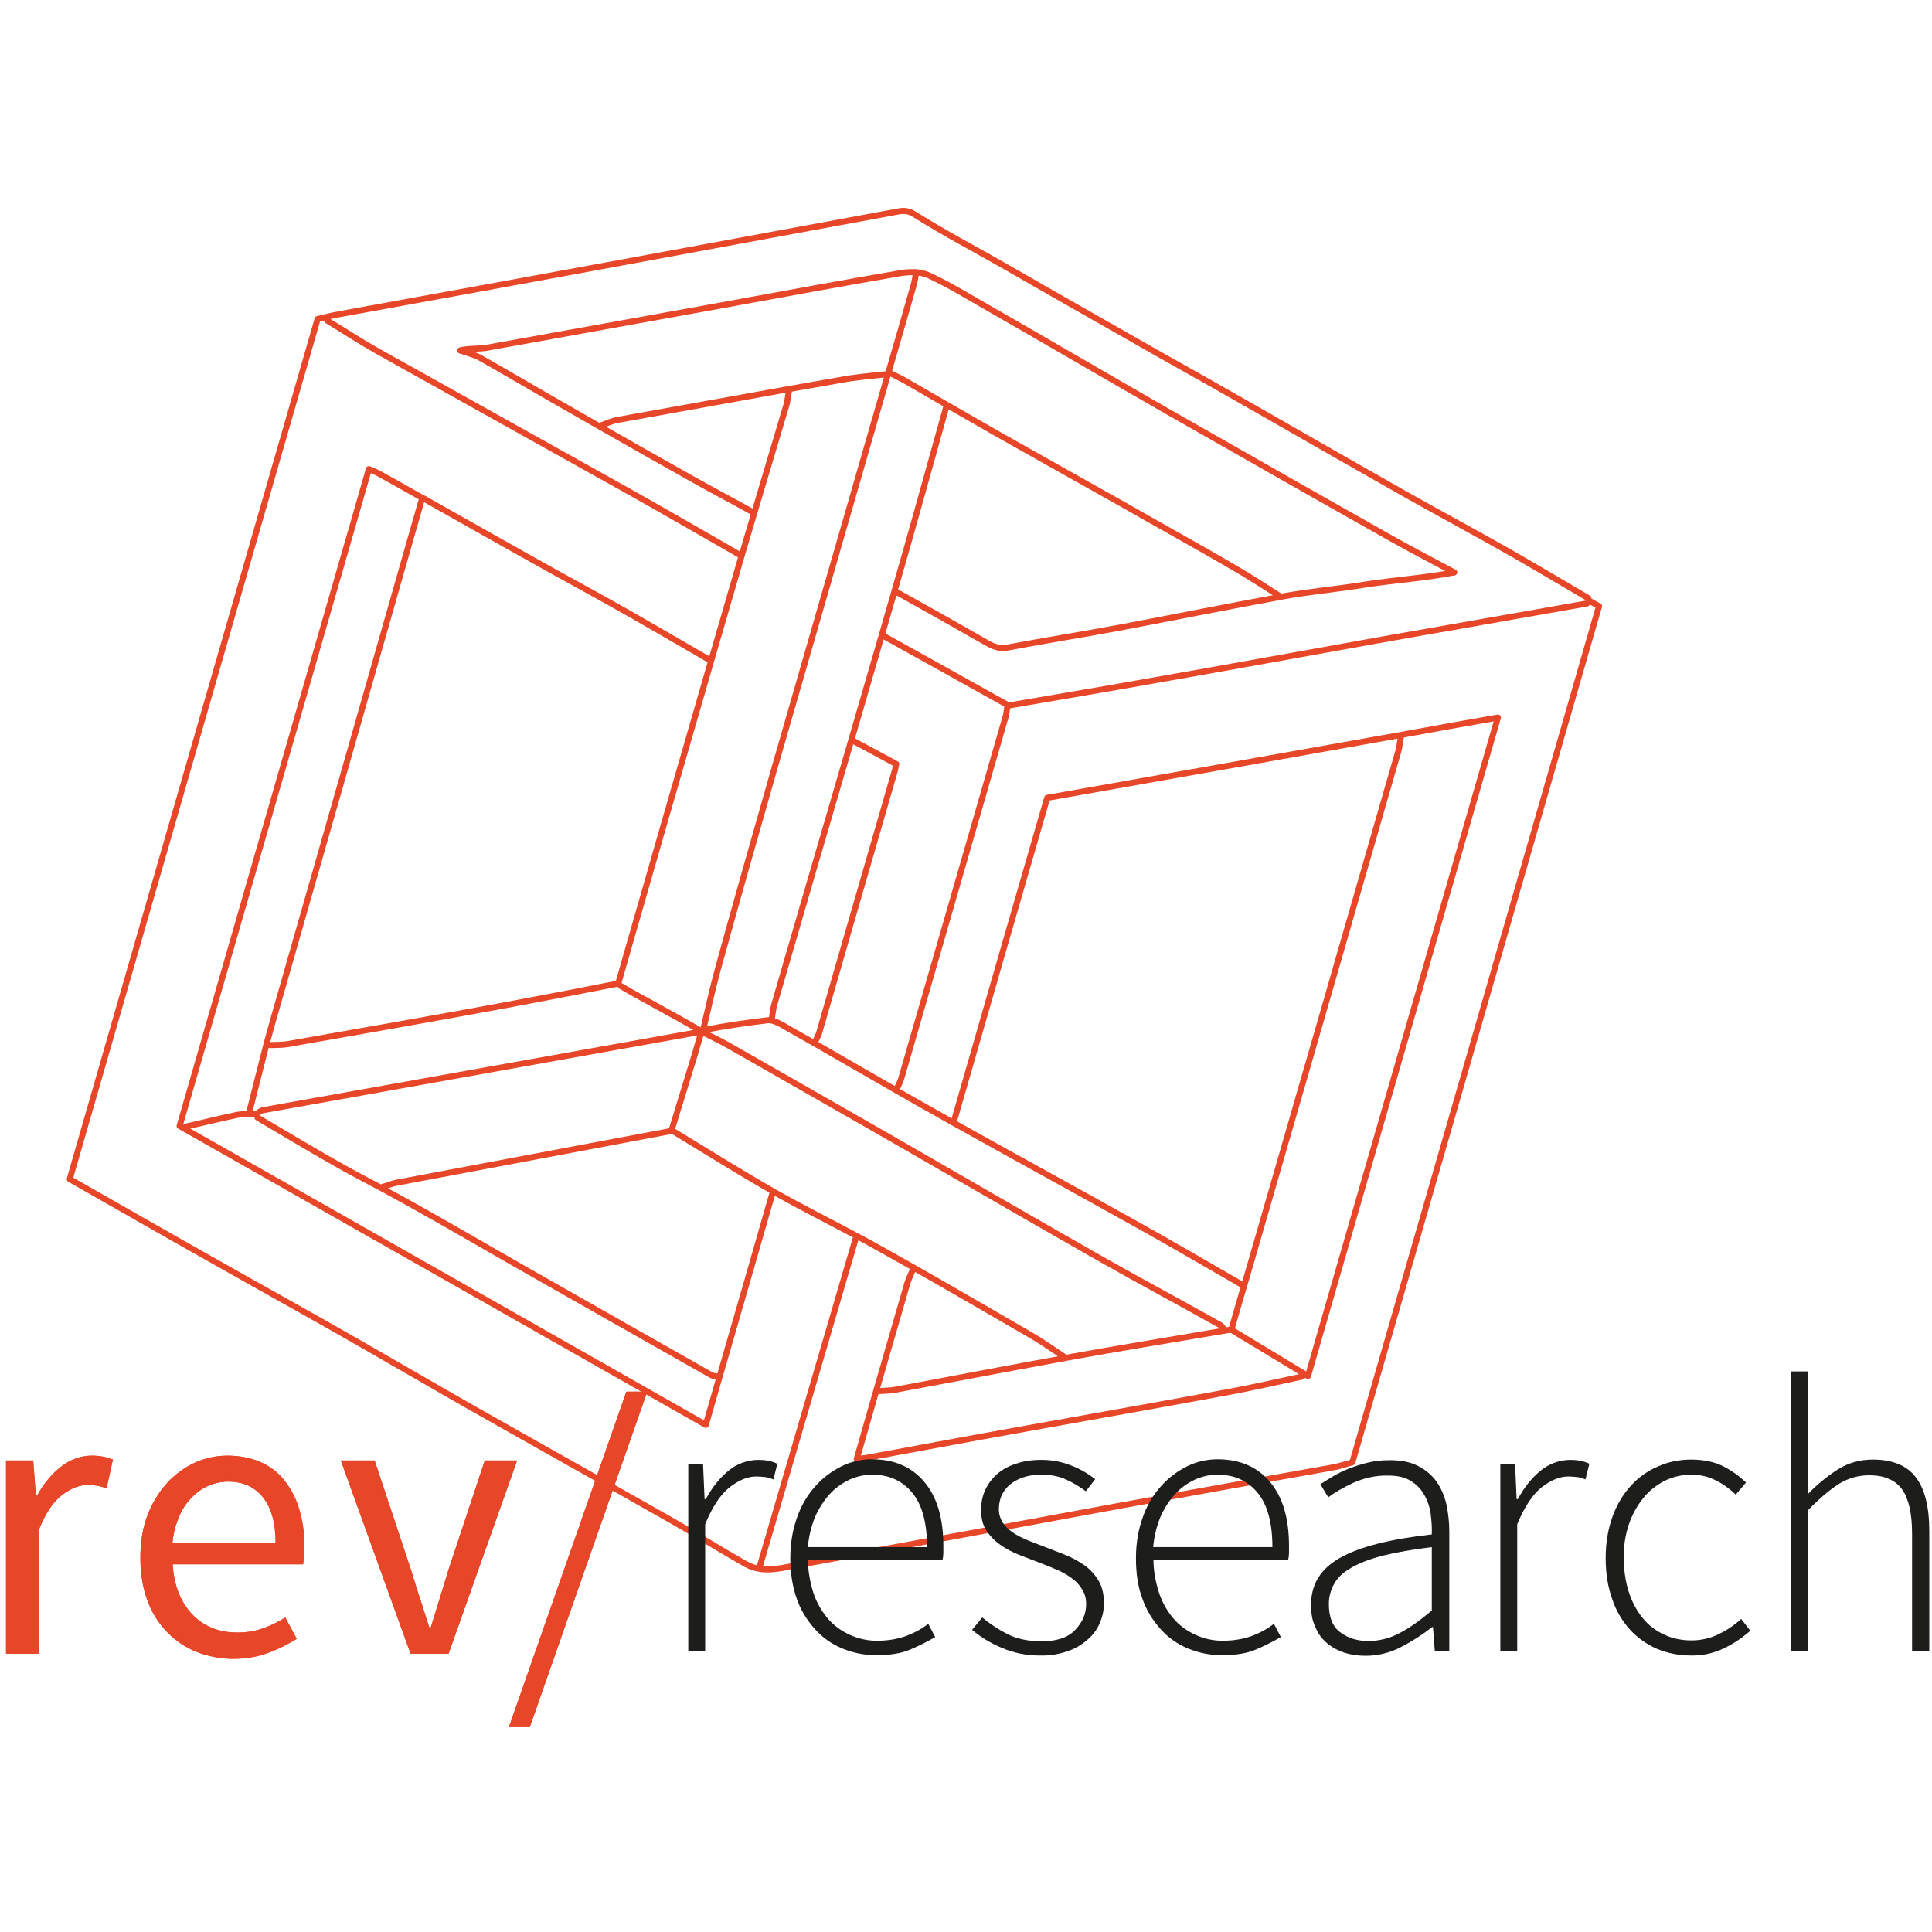 <?xml version="1.0" encoding="utf-8"?>
<!-- Generator: Adobe Illustrator 23.0.4, SVG Export Plug-In . SVG Version: 6.00 Build 0)  -->
<svg version="1.1" id="Calque_1" xmlns="http://www.w3.org/2000/svg" xmlns:xlink="http://www.w3.org/1999/xlink" x="0px" y="0px"
	 viewBox="0 0 640 640" style="enable-background:new 0 0 640 640;" xml:space="preserve">
<style type="text/css">
	.st0{fill:none;stroke:#E74628;stroke-width:2;stroke-linecap:round;stroke-linejoin:round;}
	.st1{fill:#E74628;}
	.st2{fill:#1D1E1C;}
	.st3{fill:#E74628;stroke:#E74628;stroke-width:2;stroke-miterlimit:10;}
</style>
<g>
	<g>
		<path class="st0" d="M526.2,198.2c-8.4-4.9-16.7-9.9-25.1-14.7c-11.6-6.6-23.3-12.9-34.9-19.4c-16.6-9.4-33.1-18.8-49.6-28.3
			c-11.2-6.4-22.4-12.7-33.6-19c-16.5-9.4-33.1-18.8-49.6-28.3c-10.1-5.8-20.5-11.2-30.3-17.4c-2.2-1.4-3.8-1.4-5.8-1
			c-30.5,5.6-61,11.3-91.5,16.9c-31,5.7-62,11.4-92.9,17c-1.8,0.3-3.6,0.7-5.6,1.2c-0.7,0.2-1.4,0.3-2.1,0.5
			c-27.3,94.6-54.7,189.8-82.1,284.9c15.7,8.9,31.1,17.8,46.6,26.5c16.4,9.3,32.9,18.4,49.3,27.8c12.4,7.1,24.7,14.3,37.2,21.4
			c22,12.5,44.1,24.8,66.1,37.3c8.3,4.7,16.4,9.8,24.7,14.5c1.5,0.8,3.1,1.4,4.7,1.6c2.4,0.4,5,0.1,7.5-0.3
			c37.4-6.9,74.8-13.8,112.2-20.7c23.6-4.3,47.2-8.5,70.7-12.7c2-0.4,4-1.1,5.9-1.6c27.3-94.7,54.6-189.3,81.7-283.6
			c-0.8-0.4-1.8-1-2.7-1.5"/>
		<path class="st0" d="M464,244.5c-0.3,1.5-0.4,3-0.8,4.4c-16.5,57.3-33,114.7-49.6,172c-0.5,1.6-0.9,3.2-1.4,4.8
			c-1.4,4.7-2.8,9.5-4.2,14.5c0,0.1-0.1,0.2-0.1,0.3c8.1,4.9,15.9,9.6,24,14.5l1.4,0.8c21-72.7,41.9-145.4,62.9-218.1
			c-10.8,1.9-21.6,3.8-32.3,5.8c-38.8,6.9-77.8,13.9-117,20.8c-10.2,35.2-20.4,70.6-30.6,106.1"/>
		<path class="st0" d="M235.2,218.7c-8.5-4.9-17-9.9-25.6-14.8c-8.6-4.9-17.4-9.7-26.1-14.5c-14.2-7.9-28.3-15.9-42.5-23.9
			c-0.3-0.2-0.6-0.4-1-0.5c-4.8-2.7-9.5-5.4-14.3-8c-1-0.6-2.1-1-3.5-1.6c-20.9,72.6-41.7,144.8-62.7,217.6c0.5,0.3,1.1,0.6,1.6,0.9
			c57.3,32.5,114.6,65.1,172.7,98.1c1.5-5.2,3-10.4,4.5-15.7c5.9-20.4,11.8-40.8,17.6-61.1"/>
		<path class="st0" d="M303.5,90.2c-0.3,1.6-0.5,3.3-1,4.8c-2.7,9.5-5.4,18.9-8.2,28.4c0,0.2-0.1,0.3-0.1,0.4
			c-12.6,43.7-25.2,87.5-37.8,131.2c-6.3,22.1-12.6,44.2-18.7,66.4c-1.8,6.6-3.2,13.2-4.8,19.9c0,0.1,0,0.1,0,0.2"/>
		<path class="st0" d="M261.3,129.8c-0.3,1.5-0.4,3-0.8,4.4c-3.5,11.9-7.1,23.7-10.6,35.6c-1.4,4.7-2.8,9.4-4.2,14.2
			c-3.4,11.6-6.7,23.2-10.1,34.8c-10.3,35.6-20.6,71.3-30.8,107c-12.3,2.4-25.1,4.9-38,7.3c-23.9,4.4-47.8,8.6-71.7,12.8
			c-1.8,0.3-3.8,0.2-5.7,0.3"/>
		<path class="st0" d="M481.7,189.6c-6.9-3.7-13.8-7.3-20.6-11.1c-24.5-13.8-48.9-27.7-73.3-41.6c-21.5-12.3-42.8-24.8-64.3-37.1
			c-5.3-3.1-10.6-6.2-16.1-8.7c-1.2-0.5-2.6-0.8-3.9-0.9c-1.6-0.1-3.1,0-4.7,0.2c-19.9,3.4-39.7,7.1-59.5,10.7
			c-26.2,4.7-52.4,9.5-78.6,14.2c-1.3,0.2-6.9,0.2-8.2,0.8"/>
		<path class="st0" d="M222.5,374.3c2.5-8.3,5.1-16.5,7.6-24.8c0.7-2.4,1.4-4.9,2.3-7.8l0.3,0.2c2.7,1.3,5.7,2.8,8.6,4.4
			c20.8,11.9,41.6,23.7,62.4,35.7c20.5,11.8,41,23.7,61.6,35.4c12.9,7.3,26,14.3,39,21.6c0.6,0.3,0.9,1.2,1.4,1.7"/>
		<path class="st0" d="M139.6,165.9c-1.2,4.3-2.5,8.6-3.7,12.9c-15.2,53.4-30.4,106.7-45.7,160.1c-0.6,2.3-1.3,4.6-1.9,6.9
			c-1.9,7.3-3.7,14.7-5.6,22.1"/>
		<path class="st0" d="M525.7,199.9c-23.1,4.1-46.1,8.1-69.2,12.2c-24.6,4.4-49.1,8.9-73.7,13.2c-16.2,2.9-32.4,5.6-48.6,8.4
			c-0.1,0-0.2-0.1-0.3-0.1c-13.8-7.7-27.6-15.4-41.5-23.1"/>
		<path class="st0" d="M431.4,456c-8.1,1.7-16.2,3.6-24.3,5.1c-27.5,5.1-55,9.9-82.5,14.9c-12.5,2.3-24.9,4.6-37.4,6.9
			c-0.9,0.2-1.9,0.2-3.4,0.4c1.5-5.2,2.9-10.1,4.3-15c0.7-2.6,1.5-5.2,2.2-7.7l0,0c3.4-11.8,6.8-23.5,10.2-35.3
			c0.4-1.4,1.1-2.8,1.7-4.2"/>
		<path class="st0" d="M108.4,106.2c5.3,3.2,10.5,6.6,15.9,9.7c27.7,15.5,55.4,30.9,83.1,46.4c12.7,7.1,25.3,14.4,38,21.7"/>
		<path class="st0" d="M231.4,341.9c-13.9,2.5-27.8,5-41.8,7.5c-34.2,6.1-68.4,12.3-102.7,18.4c-0.4,0.1-0.7,0.4-1.1,0.6"/>
		<path class="st0" d="M333.7,234c-0.2,1.2-0.3,2.4-0.6,3.5c-11.5,39.9-23,79.7-34.5,119.6c-0.3,1.1-0.9,2.2-1.4,3.3"/>
		<path class="st0" d="M85.3,370.2c8.2,4.8,16.4,9.8,24.7,14.5c5.4,3.1,10.9,6,16.4,8.9c3.1,1.7,6.2,3.4,9.3,5.1
			c13.3,7.4,26.4,15.1,39.6,22.6c20,11.4,40,22.7,60.1,34.1c0.6,0.4,1.4,0.4,2.1,0.6"/>
		<path class="st0" d="M424.3,197.7c-5.5-3.5-11-7.1-16.6-10.3c-11.7-6.8-23.5-13.3-35.2-20c-14.2-8-28.4-15.9-42.5-23.9
			c-5.4-3.1-10.8-6.2-16.2-9.3c-4.7-2.7-9.5-5.5-14.2-8.2c-1.4-0.8-3-1.5-4.5-2.3"/>
		<path class="st0" d="M283.4,410.5c-10.6,36.2-21.2,72.5-31.8,108.7"/>
		<path class="st0" d="M270,345.2c0.4-1,1-1.9,1.3-2.9c8.4-29,16.7-57.9,25.1-86.9c0.2-0.6,0.2-1.2,0.5-2.3
			c-4.8-2.6-9.6-5.2-14.3-7.7"/>
		<path class="st0" d="M232.9,341.3L232.9,341.3c6.5-1.4,14.6-2.5,21.1-3.3c0.5-0.1,0.9,0,1.4,0c2,0.4,4.2,1.8,6.1,2.9
			c2.8,1.6,5.5,3.1,8.3,4.7c9,5.2,18.1,10.4,27.1,15.6c4.5,2.6,8.9,5.1,13.4,7.6c1.8,1,3.5,2,5.3,3c20.4,11.4,40.9,22.6,61.3,34
			c11.5,6.4,22.9,13.1,34.4,19.7"/>
		<path class="st0" d="M313.4,135c-5.7,20.4-11.3,40.8-17.2,61.2c-1.4,4.7-2.7,9.5-4.1,14.2c-3.4,11.6-6.7,23.2-10.1,34.8
			c-8.5,29.1-17,58.2-25.4,87.2c-0.5,1.6-0.6,3.2-0.9,4.8"/>
		<path class="st0" d="M352.7,449.6c-3.8-2.5-7.5-5.2-11.4-7.4c-12.8-7.4-25.6-14.9-38.5-22.2c-3.4-1.9-6.9-3.9-10.3-5.8
			c-2.9-1.6-5.7-3.2-8.6-4.7c-9.2-4.9-18.5-9.6-27.6-14.7l-0.1-0.1c-11.4-6.5-22.5-13.5-33.4-20.1c-0.1,0-0.2,0-0.2,0
			c-30.7,5.8-61,11.5-91.3,17.2c-1.6,0.3-3.1,1-4.6,1.4"/>
		<path class="st0" d="M481.7,189.6L481.7,189.6c-8.3,1.7-20.9,2.7-29.2,4c-9,1.5-18.2,2.3-27.2,3.9c-0.3,0.1-0.6,0.1-1,0.2
			c-17.5,3.2-34.9,6.7-52.3,10c-12.7,2.4-25.5,4.4-38.2,6.8c-2.7,0.5-4.8-0.3-7-1.6c-9.6-5.5-19.2-10.9-28.9-16.3
			c-0.4-0.2-0.8-0.3-1.3-0.4"/>
		<path class="st0" d="M294.2,123.9L294.2,123.9c-5.3,0.6-10.7,1-15.9,2c-5.7,1-11.4,2-17.1,3c-18.9,3.4-37.7,6.8-56.6,10.2
			c-1.8,0.3-3.5,1.1-5.2,1.7"/>
		<path class="st0" d="M408,440.4l-2.4,0.4c-17.5,3-35,5.8-52.5,9l-0.4,0.1c-18.8,3.4-37.5,7-56.3,10.5c-1.7,0.3-3.5,0.3-5.2,0.4"/>
		<path class="st0" d="M152.5,116.1c2.1,0.8,4.4,1.3,6.3,2.3c7.5,4.2,14.9,8.6,22.4,12.9c5.9,3.4,11.9,6.8,17.8,10.2
			c9.5,5.4,19.1,10.9,28.6,16.2c7.2,4.1,14.5,7.9,21.7,11.9"/>
		<path class="st0" d="M232.3,341.6l-0.5-0.3c-7.9-4.7-18.4-10.1-26.2-14.7"/>
		<path class="st0" d="M84.7,369.1c-0.3,0-0.5,0-0.8,0c-0.5,0-1,0-1.5,0c-1.3-0.1-2.5,0-3.8,0.2c-5.7,1.2-11.3,2.6-17,3.9"/>
	</g>
	<path class="st1" d="M2,483.8h9l0.9,11.6h0.4c2.2-4,4.9-7.2,8-9.6s6.5-3.6,10.2-3.6c2.4,0,4.7,0.4,6.9,1.3l-2.1,9.5
		c-0.9-0.3-1.9-0.6-2.9-0.8c-1.1-0.2-2.2-0.3-3.3-0.3c-2.7,0-5.6,1.1-8.5,3.3s-5.5,6-7.7,11.5v41.1H2L2,483.8z"/>
	<path class="st1" d="M46.5,516c0-5.3,0.8-10,2.4-14.2c1.5-3.9,3.7-7.5,6.5-10.6c2.6-2.8,5.7-5.1,9.2-6.7c3.4-1.5,7-2.3,10.7-2.3
		c4,0,7.7,0.7,10.9,2.1c3.1,1.3,5.9,3.4,8,6.1c2.2,2.8,3.9,6,4.9,9.5c1.2,4,1.8,8.2,1.7,12.4c0,2-0.1,4-0.4,5.9H57.2
		c0.4,6.9,2.6,12.4,6.4,16.5c3.8,4,8.8,6.1,15,6.1c2.9,0,5.8-0.4,8.5-1.4c2.6-0.9,5.1-2.1,7.4-3.6l3.8,7.1c-3,1.8-6.1,3.4-9.4,4.6
		c-3.4,1.3-7.3,2-11.7,2c-4.1,0-8.2-0.8-12.1-2.3c-3.7-1.5-7-3.7-9.8-6.6c-2.9-3-5.1-6.6-6.5-10.5C47.3,526,46.5,521.3,46.5,516z
		 M91.3,511.1c0-6.6-1.4-11.6-4.2-15.1c-2.8-3.5-6.6-5.2-11.6-5.2c-2.2,0-4.5,0.5-6.5,1.4c-2.1,0.9-4,2.3-5.6,4
		c-1.8,1.8-3.2,4-4.1,6.3c-1.2,2.7-1.9,5.7-2.2,8.6H91.3z"/>
	<path class="st1" d="M112.9,483.8h11.2l12.1,36.4c1,3.2,1.9,6.3,3,9.5c1,3.2,2,6.3,3,9.4h0.5c1-3.1,1.9-6.2,2.9-9.4l2.9-9.5
		l12.1-36.4h10.7l-22.7,64H136L112.9,483.8z"/>
	<g>
		<path class="st2" d="M228,485.1h4.9l0.5,11.5h0.4c2.1-3.9,4.6-7,7.5-9.4c2.8-2.3,6.3-3.6,10-3.6c1.1,0,2.2,0.1,3.2,0.3
			c1,0.2,2,0.5,3,1l-1.3,5.2c-0.9-0.4-1.8-0.7-2.7-0.8c-1-0.1-2-0.2-3-0.2c-2.8,0-5.7,1.2-8.7,3.5c-3.1,2.4-5.8,6.5-8.2,12.3V547
			H228L228,485.1z"/>
		<path class="st2" d="M261.8,516.2c0-5.1,0.8-9.6,2.3-13.7c1.3-3.8,3.4-7.3,6.1-10.3c2.4-2.7,5.4-4.9,8.6-6.5
			c3.1-1.5,6.5-2.3,10-2.3c7.4,0,13.2,2.5,17.4,7.5c4.2,5,6.3,12,6.3,21.2v2.3c0,0.8-0.1,1.6-0.3,2.3h-44.6
			c0.1,3.7,0.7,7.3,1.8,10.8c1,3.1,2.6,6,4.7,8.5c2,2.4,4.5,4.2,7.3,5.5c3,1.4,6.3,2.1,9.5,2c3.1,0,6.2-0.5,9.1-1.5
			c2.7-1,5.2-2.3,7.5-4.1l2.3,4.4c-2.6,1.5-5.4,2.9-8.2,4.1c-3,1.3-6.7,1.9-11.3,1.9c-3.8,0-7.6-0.7-11.2-2.2
			c-3.5-1.4-6.6-3.6-9.1-6.4c-2.7-3-4.8-6.4-6.1-10.2C262.6,525.8,261.8,521.3,261.8,516.2z M307.1,512.5c0-8-1.6-14-4.9-18
			c-3.3-4-7.7-6-13.3-6c-2.6,0-5.2,0.6-7.6,1.7c-2.5,1.2-4.7,2.8-6.5,4.8c-2,2.2-3.6,4.8-4.8,7.5c-1.3,3.2-2.1,6.6-2.4,10
			L307.1,512.5z"/>
		<path class="st2" d="M325.4,535.8c2.6,2.2,5.5,4.1,8.5,5.6c3,1.5,6.8,2.3,11.2,2.3c4.9,0,8.6-1.2,11-3.7c2.4-2.5,3.7-5.3,3.7-8.6
			c0-1.8-0.4-3.5-1.4-5c-0.9-1.5-2.1-2.7-3.5-3.7c-1.5-1.1-3.1-2-4.8-2.7c-1.8-0.8-3.5-1.5-5.4-2.2c-2.3-0.9-4.7-1.8-7-2.7
			c-2.3-0.9-4.4-2-6.4-3.4c-1.8-1.3-3.4-2.9-4.6-4.8c-1.2-1.8-1.7-4.1-1.7-6.8c0-2.2,0.4-4.4,1.3-6.4c0.9-2,2.2-3.8,3.9-5.3
			c1.8-1.6,4-2.8,6.3-3.5c2.5-0.9,5.3-1.3,8.6-1.3c3.3,0,6.5,0.6,9.6,1.8c2.9,1.1,5.7,2.7,8.1,4.6l-3.1,4c-2-1.5-4.3-2.9-6.6-3.9
			c-2.3-1.1-5.1-1.6-8.3-1.6c-2.1,0-4.2,0.3-6.2,1c-1.6,0.6-3,1.4-4.3,2.5c-1.1,1-2,2.2-2.6,3.6c-0.5,1.3-0.8,2.7-0.8,4.1
			c-0.1,1.6,0.4,3.2,1.2,4.6c0.9,1.3,2,2.4,3.3,3.3c1.5,1,3.1,1.8,4.7,2.5c1.8,0.7,3.5,1.4,5.4,2.1l7.2,2.8c2.3,0.9,4.5,2.1,6.5,3.5
			c1.9,1.3,3.5,3.1,4.7,5.1c1.2,2,1.8,4.5,1.8,7.5c0,2.3-0.5,4.5-1.4,6.6c-0.9,2.1-2.3,4-4.1,5.5c-1.9,1.7-4.2,3-6.6,3.8
			c-2.9,1-5.9,1.5-8.9,1.4c-4.4,0.1-8.7-0.8-12.8-2.5c-3.6-1.5-6.9-3.5-9.9-6L325.4,535.8z"/>
		<path class="st2" d="M376.3,516.2c0-5.1,0.8-9.6,2.3-13.7c1.3-3.8,3.4-7.3,6.1-10.3c2.4-2.7,5.4-4.9,8.6-6.5
			c3.1-1.5,6.5-2.3,10-2.3c7.4,0,13.2,2.5,17.4,7.5c4.2,5,6.3,12,6.3,21.2v2.3c0,0.8-0.1,1.6-0.3,2.3h-44.6c0,3.7,0.7,7.3,1.8,10.8
			c1,3.1,2.6,6,4.7,8.5c2,2.4,4.5,4.2,7.3,5.5c3,1.4,6.3,2.1,9.5,2c3.1,0,6.2-0.5,9.1-1.5c2.7-1,5.2-2.3,7.5-4.1l2.3,4.4
			c-2.6,1.5-5.4,2.9-8.2,4.1c-3,1.3-6.7,1.9-11.3,1.9c-3.8,0-7.6-0.7-11.2-2.2c-3.5-1.4-6.6-3.6-9.1-6.4c-2.7-3-4.8-6.4-6.1-10.2
			C377,525.8,376.3,521.3,376.3,516.2z M421.5,512.5c0-8-1.6-14-4.9-18c-3.3-4-7.7-6-13.3-6c-2.6,0-5.2,0.6-7.6,1.7
			c-2.5,1.2-4.7,2.8-6.5,4.8c-2,2.2-3.6,4.8-4.8,7.5c-1.3,3.2-2.1,6.6-2.4,10L421.5,512.5z"/>
		<path class="st2" d="M434.3,531.6c0-6.8,3.2-12,9.7-15.6c6.4-3.6,16.6-6.2,30.3-7.7c0.1-2.4-0.1-4.7-0.4-7
			c-0.3-2.2-1.1-4.4-2.2-6.3c-1.1-1.9-2.6-3.4-4.5-4.5c-1.9-1.2-4.4-1.7-7.4-1.7c-4-0.1-7.9,0.8-11.5,2.4c-3.4,1.6-6.2,3.2-8.3,4.8
			l-2.6-4.3c1.1-0.8,2.5-1.6,4.1-2.6c1.7-1,3.5-1.9,5.3-2.6c2.1-0.8,4.2-1.5,6.4-2c2.4-0.6,4.8-0.8,7.2-0.8c3.7,0,6.8,0.6,9.3,1.9
			c2.4,1.2,4.5,2.9,6.1,5.1c1.6,2.3,2.7,4.8,3.3,7.5c0.7,3.1,1,6.2,1,9.3V547h-4.8l-0.6-8h-0.3c-3.2,2.5-6.6,4.7-10.3,6.6
			c-3.6,1.9-7.6,2.9-11.7,2.9c-2.4,0-4.7-0.3-7-1c-2.1-0.7-4-1.7-5.7-3.1c-1.7-1.4-3.1-3.2-3.9-5.3
			C434.7,537,434.3,534.5,434.3,531.6z M440.2,531.3c0,4.5,1.3,7.7,3.9,9.5c2.6,1.9,5.6,2.8,9.2,2.8c3.6,0,7.1-0.9,10.3-2.6
			c3.3-1.7,6.8-4.2,10.7-7.5v-21c-6.4,0.8-11.7,1.7-16.1,2.8c-4.3,1.1-7.8,2.4-10.5,4c-2.7,1.5-4.6,3.3-5.7,5.3
			C440.8,526.7,440.2,529,440.2,531.3z"/>
		<path class="st2" d="M497,485.1h4.9l0.5,11.5h0.4c2.1-3.9,4.6-7,7.5-9.4c2.8-2.3,6.3-3.6,10-3.6c1.1,0,2.2,0.1,3.2,0.3
			c1,0.2,2,0.5,3,1l-1.3,5.2c-0.9-0.4-1.8-0.7-2.7-0.8c-1-0.1-2-0.2-3-0.2c-2.8,0-5.7,1.2-8.7,3.5s-5.8,6.5-8.2,12.3V547H497
			L497,485.1z"/>
		<path class="st2" d="M531.9,516.2c0-5.2,0.8-9.8,2.3-13.9c1.5-4.1,3.6-7.5,6.2-10.3c2.5-2.7,5.6-4.9,9-6.3
			c3.4-1.5,7.1-2.2,10.8-2.2c4.3,0,7.9,0.8,10.8,2.3c2.7,1.4,5.2,3.2,7.4,5.3l-3.4,4c-2-1.9-4.2-3.5-6.6-4.7
			c-2.5-1.3-5.3-1.9-8.1-1.9c-3.1,0-6.1,0.7-8.8,2c-2.7,1.4-5.2,3.3-7.1,5.7c-2.1,2.6-3.7,5.5-4.8,8.7c-1.2,3.6-1.8,7.4-1.7,11.2
			c0,3.8,0.5,7.5,1.6,11.1c1,3.1,2.5,6.1,4.5,8.6c1.9,2.4,4.3,4.3,7.1,5.6c2.9,1.4,6,2,9.2,2c3.2,0,6.3-0.7,9.1-2.1
			c2.7-1.3,5.2-3,7.4-5l3,3.9c-2.7,2.4-5.7,4.4-8.9,5.9c-3.4,1.6-7.1,2.4-10.8,2.3c-3.8,0-7.6-0.7-11.2-2.2
			c-3.4-1.5-6.4-3.6-8.9-6.3c-2.6-2.9-4.7-6.4-5.9-10.1C532.7,526,531.9,521.4,531.9,516.2z"/>
		<path class="st2" d="M593.3,454.3h5.7v40.5c3-3.1,6.3-5.8,9.9-8.1c3.4-2.1,7.2-3.2,11.5-3.2c6.4,0,11.2,1.9,14.2,5.8
			s4.5,9.8,4.5,17.9V547h-5.7v-39c0-6.6-1.1-11.5-3.3-14.6c-2.2-3.1-5.8-4.7-10.9-4.7c-3.6,0-7.1,1-10.1,2.9
			c-3,1.9-6.4,4.8-10.2,8.7V547h-5.7L593.3,454.3z"/>
	</g>
	<path class="st3" d="M208.2,462h4.8l-38.2,109.1H170L208.2,462z"/>
	<path class="st1" d="M2,483.8h9l0.9,11.6h0.4c2.2-4,4.9-7.2,8-9.6s6.5-3.6,10.2-3.6c2.4,0,4.7,0.4,6.9,1.3l-2.1,9.5
		c-0.9-0.3-1.9-0.6-2.9-0.8c-1.1-0.2-2.2-0.3-3.3-0.3c-2.7,0-5.6,1.1-8.5,3.3s-5.5,6-7.7,11.5v41.1H2L2,483.8z"/>
	<path class="st1" d="M46.5,516c0-5.3,0.8-10,2.4-14.2c1.5-3.9,3.7-7.5,6.5-10.6c2.6-2.8,5.7-5.1,9.2-6.7c3.4-1.5,7-2.3,10.7-2.3
		c4,0,7.7,0.7,10.9,2.1c3.1,1.3,5.9,3.4,8,6.1c2.2,2.8,3.9,6,4.9,9.5c1.2,4,1.8,8.2,1.7,12.4c0,2-0.1,4-0.4,5.9H57.2
		c0.4,6.9,2.6,12.4,6.4,16.5c3.8,4,8.8,6.1,15,6.1c2.9,0,5.8-0.4,8.5-1.4c2.6-0.9,5.1-2.1,7.4-3.6l3.8,7.1c-3,1.8-6.1,3.4-9.4,4.6
		c-3.4,1.3-7.3,2-11.7,2c-4.1,0-8.2-0.8-12.1-2.3c-3.7-1.5-7-3.7-9.8-6.6c-2.9-3-5.1-6.6-6.5-10.5C47.3,526,46.5,521.3,46.5,516z
		 M91.3,511.1c0-6.6-1.4-11.6-4.2-15.1c-2.8-3.5-6.6-5.2-11.6-5.2c-2.2,0-4.5,0.5-6.5,1.4c-2.1,0.9-4,2.3-5.6,4
		c-1.8,1.8-3.2,4-4.1,6.3c-1.2,2.7-1.9,5.7-2.2,8.6H91.3z"/>
	<path class="st1" d="M112.9,483.8h11.2l12.1,36.4c1,3.2,1.9,6.3,3,9.5c1,3.2,2,6.3,3,9.4h0.5c1-3.1,1.9-6.2,2.9-9.4l2.9-9.5
		l12.1-36.4h10.7l-22.7,64H136L112.9,483.8z"/>
	<path class="st3" d="M208.2,462h4.8l-38.2,109.1H170L208.2,462z"/>
</g>
</svg>
